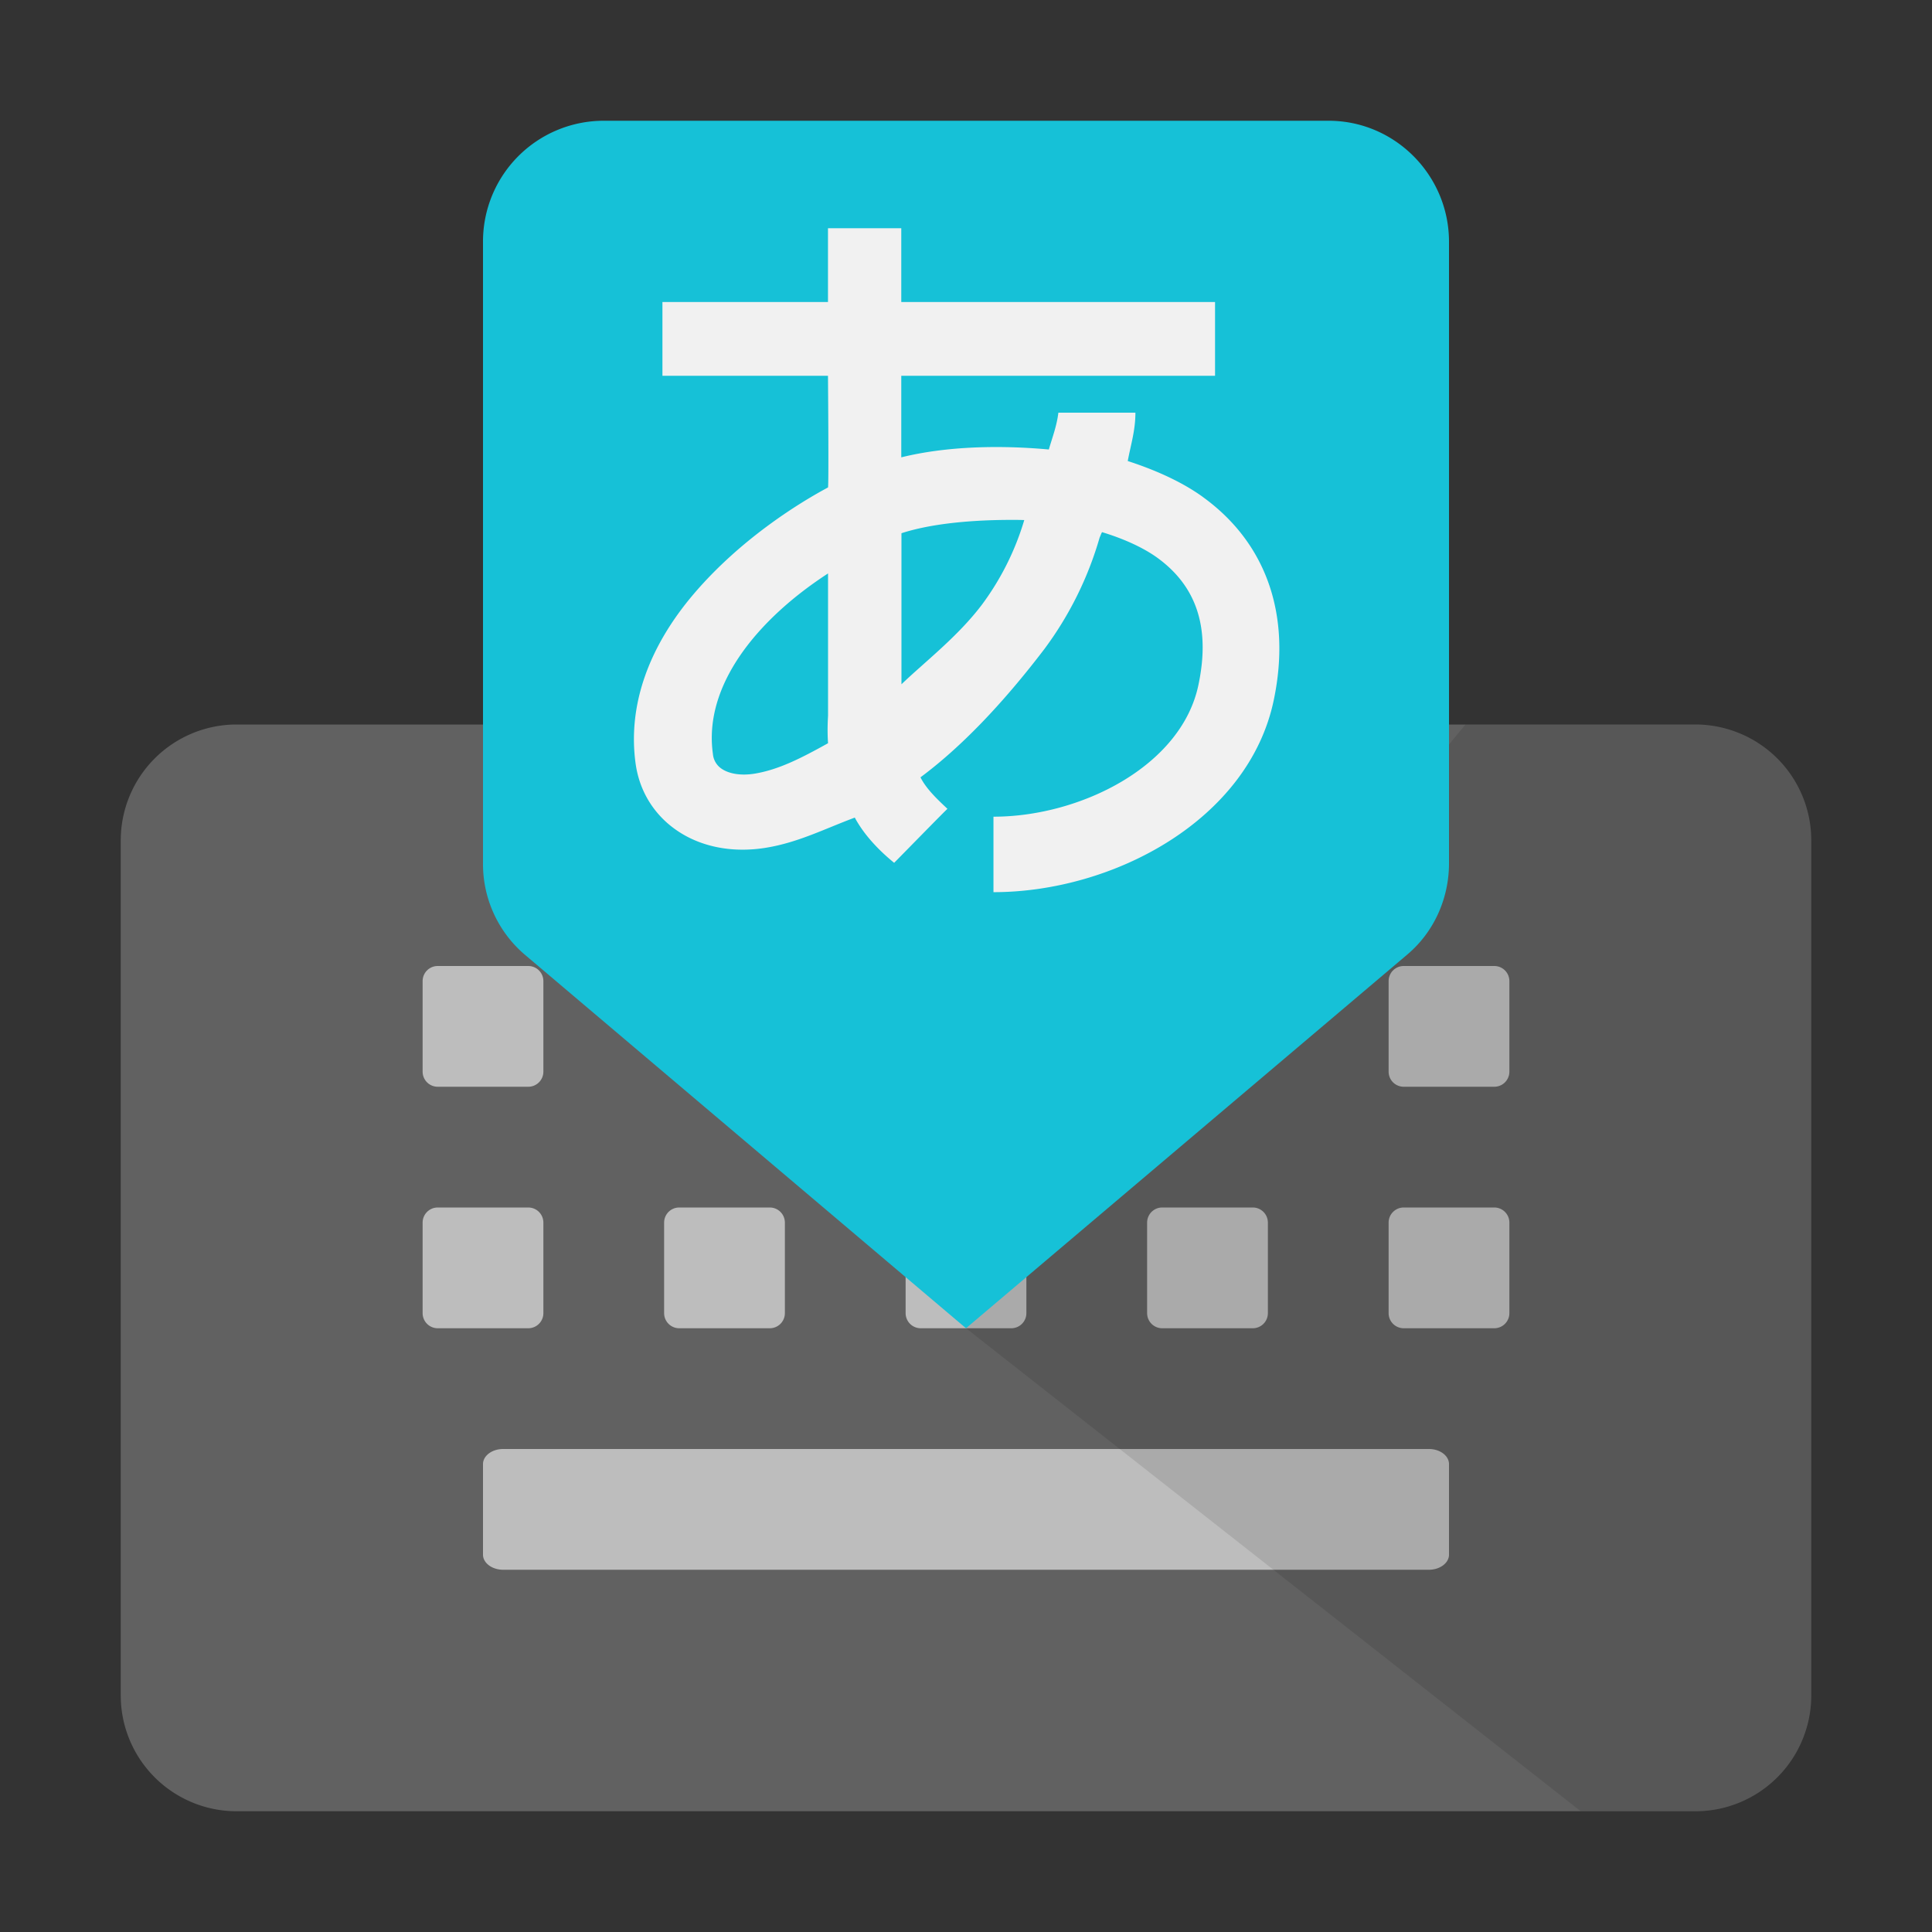 <svg viewBox="0 0 32 32" xmlns="http://www.w3.org/2000/svg"><rect x="0" y="0" width="32" height="32" fill="#333333" stroke="none"/><g fill="none"><path d="M2 13.929A1.92 1.92 0 0 1 3.91 12h24.18A1.92 1.92 0 0 1 30 13.929V28.07A1.919 1.919 0 0 1 28.09 30H3.91A1.919 1.919 0 0 1 2 28.071V13.929z" fill="#616161"/><path d="M8 24.25c0-.138.15-.25.333-.25h15.334c.184 0 .333.112.333.25v1.5c0 .138-.15.25-.333.25H8.333C8.15 26 8 25.888 8 25.75v-1.5zm-1-4a.25.25 0 0 1 .25-.25h1.5a.25.25 0 0 1 .25.25v1.5a.25.25 0 0 1-.25.25h-1.5a.25.25 0 0 1-.25-.25v-1.5zm4 0a.25.25 0 0 1 .25-.25h1.5a.25.25 0 0 1 .25.25v1.5a.25.25 0 0 1-.25.25h-1.5a.25.25 0 0 1-.25-.25v-1.5zm4 0a.25.25 0 0 1 .25-.25h1.5a.25.25 0 0 1 .25.25v1.5a.25.25 0 0 1-.25.25h-1.5a.25.25 0 0 1-.25-.25v-1.5zm4 0a.25.25 0 0 1 .25-.25h1.5a.25.25 0 0 1 .25.25v1.5a.25.25 0 0 1-.25.25h-1.5a.25.25 0 0 1-.25-.25v-1.5zm4 0a.25.25 0 0 1 .25-.25h1.5a.25.25 0 0 1 .25.25v1.5a.25.25 0 0 1-.25.25h-1.5a.25.25 0 0 1-.25-.25v-1.5zm-16-4a.25.25 0 0 1 .25-.25h1.5a.25.25 0 0 1 .25.25v1.5a.25.25 0 0 1-.25.25h-1.5a.25.25 0 0 1-.25-.25v-1.5zm16 0a.25.25 0 0 1 .25-.25h1.5a.25.25 0 0 1 .25.25v1.5a.25.25 0 0 1-.25.25h-1.5a.25.25 0 0 1-.25-.25v-1.5z" fill="#BDBDBD"/><path d="M26.182 30L16 22l8.273-10h3.818c1.054 0 1.909.863 1.909 1.929V28.07A1.919 1.919 0 0 1 28.09 30h-1.908z" fill-opacity=".1" fill="#000"/><path d="M8 4.004A2 2 0 0 1 9.994 2h12.012C23.107 2 24 2.905 24 4.004V14.3c0 .585-.252 1.138-.686 1.506L16 22l-7.314-6.193A1.973 1.973 0 0 1 8 14.3V4.004z" fill="#16C1D7"/><path d="M19.92 8.229c-.358-.258-.806-.452-1.241-.593.053-.282.127-.507.127-.801H17.53c-.026.22-.102.415-.158.61-.81-.074-1.691-.056-2.444.13V6.224h5.197V5.002h-5.197V3.78h-1.214v1.222h-2.742v1.222h2.742s.015 1.84 0 1.85c-.516.276-1.457.87-2.21 1.748-.774.902-1.11 1.881-.975 2.834.063.442.295.822.651 1.077.41.295.952.402 1.521.306.524-.087.967-.315 1.457-.497.154.287.4.544.652.749.081-.081.879-.898.883-.894-.159-.15-.348-.325-.447-.522.662-.492 1.35-1.204 2.05-2.122a5.756 5.756 0 0 0 .917-1.848c.017-.038.023-.06.04-.091.348.105.676.252.91.42.66.476.886 1.167.687 2.109-.28 1.347-1.955 2.184-3.395 2.184v1.25c1.984 0 4.23-1.195 4.643-3.184.295-1.41-.125-2.605-1.179-3.364zm-7.42 4.585c-.222.036-.423.006-.552-.084a.327.327 0 0 1-.14-.243c-.162-1.146.753-2.24 1.907-2.989v2.355c-.003.063-.015.237 0 .457-.467.26-.823.438-1.215.504zm3.767-2.803c-.401.532-.95.952-1.336 1.323V8.832c.544-.177 1.268-.221 1.822-.221.072 0 .14 0 .212.003a4.493 4.493 0 0 1-.698 1.397z" fill="#F1F1F1"/></g></svg>